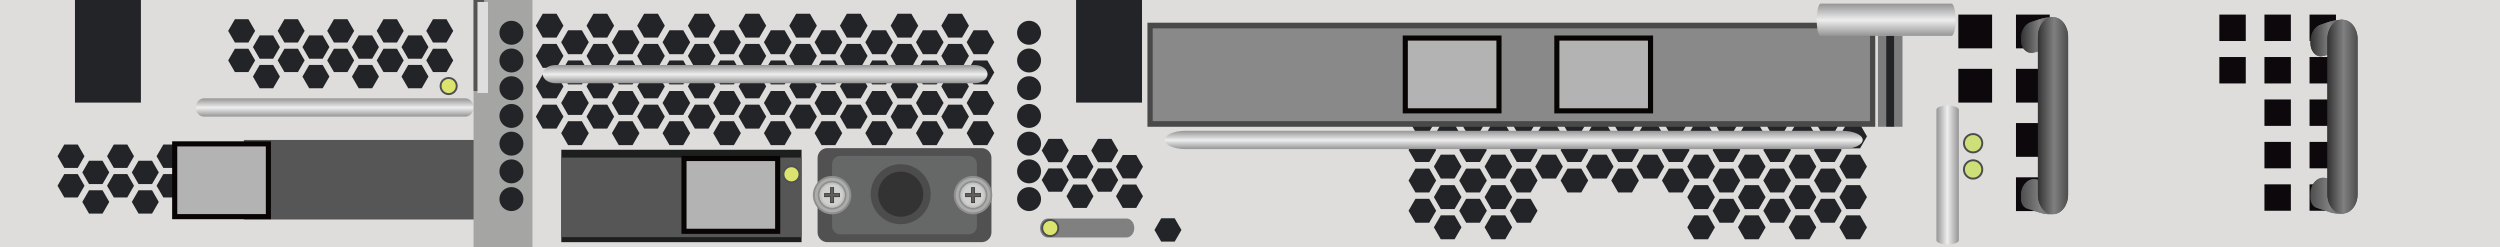 <?xml version="1.0" encoding="utf-8"?>
<!-- Generator: Adobe Illustrator 16.0.0, SVG Export Plug-In . SVG Version: 6.00 Build 0)  -->
<!DOCTYPE svg PUBLIC "-//W3C//DTD SVG 1.1//EN" "http://www.w3.org/Graphics/SVG/1.1/DTD/svg11.dtd">
<svg version="1.1" id="图层_1" xmlns="http://www.w3.org/2000/svg" xmlns:xlink="http://www.w3.org/1999/xlink" x="0px" y="0px"
	 width="1275.59px" height="126.142px" viewBox="0 0 1275.59 126.142" enable-background="new 0 0 1275.59 126.142"
	 xml:space="preserve">
<g>
	<rect y="0.001" fill="#DEDDDC" width="1275.591" height="126.141"/>
</g>
<g>
	<g>
		<rect x="1132.39" y="7.447" fill="#0C080C" width="13.479" height="13.479"/>
		<rect x="1155.401" y="7.447" fill="#0C080C" width="13.479" height="13.479"/>
		<rect x="1178.413" y="7.447" fill="#0C080C" width="13.479" height="13.479"/>
	</g>
	<g>
		<rect x="1132.39" y="29.098" fill="#0C080C" width="13.479" height="13.479"/>
		<rect x="1155.401" y="29.098" fill="#0C080C" width="13.479" height="13.479"/>
		<rect x="1178.413" y="29.098" fill="#0C080C" width="13.479" height="13.479"/>
	</g>
	<rect x="1155.401" y="50.751" fill="#0C080C" width="13.479" height="13.479"/>
	<rect x="1178.413" y="50.751" fill="#0C080C" width="13.479" height="13.479"/>
	<rect x="1155.401" y="72.404" fill="#0C080C" width="13.479" height="13.478"/>
	<rect x="1178.413" y="72.404" fill="#0C080C" width="13.479" height="13.478"/>
	<rect x="1155.401" y="94.056" fill="#0C080C" width="13.479" height="13.478"/>
	<rect x="1178.413" y="94.056" fill="#0C080C" width="13.479" height="13.478"/>
</g>
<g>
	<rect x="999.213" y="7.447" fill="#0C080C" width="17.227" height="17.227"/>
	<rect x="1028.623" y="7.447" fill="#0C080C" width="17.227" height="17.227"/>
	<rect x="999.213" y="35.119" fill="#0C080C" width="17.227" height="17.228"/>
	<rect x="1028.623" y="35.119" fill="#0C080C" width="17.227" height="17.228"/>
	<rect x="1028.623" y="62.793" fill="#0C080C" width="17.227" height="17.225"/>
	<rect x="1028.623" y="90.467" fill="#0C080C" width="17.227" height="17.227"/>
</g>
<polyline fill="none" points="1013.432,122.04 1068.677,122.04 1068.677,0.001 1013.432,0.001 "/>
<g>
	<defs>
		<path id="SVGID_1_" d="M1045.523,109.279l2.701-0.093l0.607-15.501l-10.006-2.117c-3.994-0.844-7.641,2.979-7.641,8.013v1.886
			c0,2.287,1.238,4.287,3.016,4.875l6.793,2.241c1.322,0.404,2.965,0.698,4.35,0.698
			C1045.403,109.281,1045.464,109.281,1045.523,109.279"/>
	</defs>
	
		<linearGradient id="SVGID_2_" gradientUnits="userSpaceOnUse" x1="-7048.738" y1="-10594.221" x2="-7031.092" y2="-10594.221" gradientTransform="matrix(-1 0 0 -1 -5999.906 -10493.854)">
		<stop  offset="0" style="stop-color:#4E4D4D"/>
		<stop  offset="0.468" style="stop-color:#808081"/>
		<stop  offset="1" style="stop-color:#333333"/>
	</linearGradient>
	<use xlink:href="#SVGID_1_"  overflow="visible" fill="url(#SVGID_2_)"/>
	<clipPath id="SVGID_3_">
		<use xlink:href="#SVGID_1_"  overflow="visible"/>
	</clipPath>
	
		<linearGradient id="SVGID_4_" gradientUnits="userSpaceOnUse" x1="-7053.888" y1="-10593.857" x2="-7025.941" y2="-10593.857" gradientTransform="matrix(-1 0 0 -1 -5999.906 -10493.854)">
		<stop  offset="0" style="stop-color:#4E4D4D"/>
		<stop  offset="0.468" style="stop-color:#808081"/>
		<stop  offset="1" style="stop-color:#333333"/>
	</linearGradient>
	<polygon clip-path="url(#SVGID_3_)" fill="url(#SVGID_4_)" points="1033.619,116.842 1053.981,106.722 1046.396,83.164 
		1026.035,93.284 	"/>
</g>
<g>
	<g>
		<defs>
			<path id="SVGID_5_" d="M1037.408,26.871l11.424-2.719l-1.314-15.395c-2.43,0-4.85,0.395-7.197,1.173l-4.041,1.338
				c-3.004,0.996-5.094,4.375-5.094,8.24v0.971c0,3.661,2.403,6.51,5.227,6.51C1036.739,26.99,1037.072,26.951,1037.408,26.871"/>
		</defs>
		
			<linearGradient id="SVGID_6_" gradientUnits="userSpaceOnUse" x1="-7048.738" y1="-10511.728" x2="-7031.092" y2="-10511.728" gradientTransform="matrix(-1 0 0 -1 -5999.906 -10493.854)">
			<stop  offset="0" style="stop-color:#4E4D4D"/>
			<stop  offset="0.468" style="stop-color:#808081"/>
			<stop  offset="1" style="stop-color:#333333"/>
		</linearGradient>
		<use xlink:href="#SVGID_5_"  overflow="visible" fill="url(#SVGID_6_)"/>
		<clipPath id="SVGID_7_">
			<use xlink:href="#SVGID_5_"  overflow="visible"/>
		</clipPath>
		
			<linearGradient id="SVGID_8_" gradientUnits="userSpaceOnUse" x1="-7048.738" y1="-10511.728" x2="-7031.092" y2="-10511.728" gradientTransform="matrix(-1 0 0 -1 -5999.906 -10493.854)">
			<stop  offset="0" style="stop-color:#4E4D4D"/>
			<stop  offset="0.468" style="stop-color:#808081"/>
			<stop  offset="1" style="stop-color:#333333"/>
		</linearGradient>
		<rect x="1031.186" y="8.757" clip-path="url(#SVGID_7_)" fill="url(#SVGID_8_)" width="17.646" height="18.232"/>
	</g>
	<g>
		<defs>
			<path id="SVGID_9_" d="M1047.518,109.279c4.25,0,7.697-4.462,7.697-9.963V18.719c0-5.501-3.447-9.961-7.697-9.961
				s-7.697,4.46-7.697,9.961v80.598C1039.82,104.817,1043.268,109.279,1047.518,109.279L1047.518,109.279z"/>
		</defs>
		
			<linearGradient id="SVGID_10_" gradientUnits="userSpaceOnUse" x1="-7055.121" y1="-10552.873" x2="-7039.727" y2="-10552.873" gradientTransform="matrix(-1 0 0 -1 -5999.906 -10493.854)">
			<stop  offset="0" style="stop-color:#4E4D4D"/>
			<stop  offset="0.468" style="stop-color:#808081"/>
			<stop  offset="1" style="stop-color:#333333"/>
		</linearGradient>
		<use xlink:href="#SVGID_9_"  overflow="visible" fill="url(#SVGID_10_)"/>
		<clipPath id="SVGID_11_">
			<use xlink:href="#SVGID_9_"  overflow="visible"/>
		</clipPath>
		
			<linearGradient id="SVGID_12_" gradientUnits="userSpaceOnUse" x1="-539.39" y1="-177.58" x2="-538.61" y2="-177.58" gradientTransform="matrix(-19.747 0 0 -19.747 -9596.125 -3447.656)">
			<stop  offset="0" style="stop-color:#4E4D4D"/>
			<stop  offset="0.468" style="stop-color:#808081"/>
			<stop  offset="1" style="stop-color:#333333"/>
		</linearGradient>
		<rect x="1039.82" y="8.757" clip-path="url(#SVGID_11_)" fill="url(#SVGID_12_)" width="15.395" height="100.522"/>
	</g>
</g>
<polyline fill="none" points="1161.142,122.04 1216.386,122.04 1216.386,0.001 1161.142,0.001 "/>
<g>
	<g>
		<defs>
			<path id="SVGID_13_" d="M1193.231,108.965l2.701-0.094l0.607-15.883l-10.004-2.17c-3.996-0.863-7.643,3.054-7.643,8.211v1.934
				c0,2.341,1.238,4.391,3.018,4.992l6.793,2.296c1.32,0.416,2.963,0.716,4.348,0.716
				C1193.112,108.967,1193.173,108.967,1193.231,108.965"/>
		</defs>
		
			<linearGradient id="SVGID_14_" gradientUnits="userSpaceOnUse" x1="-7196.446" y1="-10593.688" x2="-7178.8" y2="-10593.688" gradientTransform="matrix(-1 0 0 -1 -5999.906 -10493.854)">
			<stop  offset="0" style="stop-color:#4E4D4D"/>
			<stop  offset="0.468" style="stop-color:#808081"/>
			<stop  offset="1" style="stop-color:#333333"/>
		</linearGradient>
		<use xlink:href="#SVGID_13_"  overflow="visible" fill="url(#SVGID_14_)"/>
		<clipPath id="SVGID_15_">
			<use xlink:href="#SVGID_13_"  overflow="visible"/>
		</clipPath>
		
			<linearGradient id="SVGID_16_" gradientUnits="userSpaceOnUse" x1="-7201.597" y1="-10593.315" x2="-7173.649" y2="-10593.315" gradientTransform="matrix(-1 0 0 -1 -5999.906 -10493.854)">
			<stop  offset="0" style="stop-color:#4E4D4D"/>
			<stop  offset="0.468" style="stop-color:#808081"/>
			<stop  offset="1" style="stop-color:#333333"/>
		</linearGradient>
		<polygon clip-path="url(#SVGID_15_)" fill="url(#SVGID_16_)" points="1181.327,116.714 1201.69,106.346 1194.106,82.208 
			1173.743,92.578 		"/>
	</g>
	<g>
		<defs>
			<path id="SVGID_17_" d="M1185.116,28.632l11.424-2.786l-1.314-15.774c-2.43,0-4.85,0.405-7.197,1.202l-4.041,1.372
				c-3.004,1.021-5.094,4.483-5.092,8.442v0.996c0,3.751,2.402,6.67,5.225,6.67C1184.448,28.753,1184.78,28.713,1185.116,28.632"/>
		</defs>
		
			<linearGradient id="SVGID_18_" gradientUnits="userSpaceOnUse" x1="-7196.446" y1="-10513.268" x2="-7178.802" y2="-10513.268" gradientTransform="matrix(-1 0 0 -1 -5999.906 -10493.854)">
			<stop  offset="0" style="stop-color:#4E4D4D"/>
			<stop  offset="0.468" style="stop-color:#808081"/>
			<stop  offset="1" style="stop-color:#333333"/>
		</linearGradient>
		<use xlink:href="#SVGID_17_"  overflow="visible" fill="url(#SVGID_18_)"/>
		<clipPath id="SVGID_19_">
			<use xlink:href="#SVGID_17_"  overflow="visible"/>
		</clipPath>
		
			<linearGradient id="SVGID_20_" gradientUnits="userSpaceOnUse" x1="-7196.446" y1="-10513.268" x2="-7178.8" y2="-10513.268" gradientTransform="matrix(-1 0 0 -1 -5999.906 -10493.854)">
			<stop  offset="0" style="stop-color:#4E4D4D"/>
			<stop  offset="0.468" style="stop-color:#808081"/>
			<stop  offset="1" style="stop-color:#333333"/>
		</linearGradient>
		<rect x="1178.894" y="10.072" clip-path="url(#SVGID_19_)" fill="url(#SVGID_20_)" width="17.646" height="18.681"/>
	</g>
	<g>
		<defs>
			<path id="SVGID_21_" d="M1195.226,108.965c4.252,0,7.697-4.387,7.697-9.8V19.873c0-5.413-3.445-9.8-7.697-9.8
				c-4.25,0-7.697,4.388-7.697,9.8v79.292C1187.528,104.578,1190.976,108.965,1195.226,108.965L1195.226,108.965z"/>
		</defs>
		
			<linearGradient id="SVGID_22_" gradientUnits="userSpaceOnUse" x1="-7202.829" y1="-10553.373" x2="-7187.435" y2="-10553.373" gradientTransform="matrix(-1 0 0 -1 -5999.906 -10493.854)">
			<stop  offset="0" style="stop-color:#4E4D4D"/>
			<stop  offset="0.468" style="stop-color:#808081"/>
			<stop  offset="1" style="stop-color:#333333"/>
		</linearGradient>
		<use xlink:href="#SVGID_21_"  overflow="visible" fill="url(#SVGID_22_)"/>
		<clipPath id="SVGID_23_">
			<use xlink:href="#SVGID_21_"  overflow="visible"/>
		</clipPath>
		
			<linearGradient id="SVGID_24_" gradientUnits="userSpaceOnUse" x1="-546.87" y1="-177.606" x2="-546.09" y2="-177.606" gradientTransform="matrix(-19.747 0 0 -19.747 -9596.125 -3447.656)">
			<stop  offset="0" style="stop-color:#4E4D4D"/>
			<stop  offset="0.468" style="stop-color:#808081"/>
			<stop  offset="1" style="stop-color:#333333"/>
		</linearGradient>
		<rect x="1187.528" y="10.072" clip-path="url(#SVGID_23_)" fill="url(#SVGID_24_)" width="15.395" height="98.893"/>
	</g>
</g>
<g>
	<circle fill="#CDDF79" stroke="#4D4C4C" stroke-miterlimit="10" cx="1006.748" cy="73.084" r="4.684"/>
	<circle fill="#CDDF79" stroke="#4D4C4C" stroke-miterlimit="10" cx="1006.748" cy="86.463" r="4.684"/>
</g>
<g>
	<g>
		<polygon fill="#222427" points="119.858,21.717 116.418,15.758 119.858,9.799 126.738,9.799 130.178,15.758 126.738,21.717 		"/>
	</g>
	<g>
		<polygon fill="#222427" points="145.126,21.717 141.687,15.758 145.126,9.799 152.006,9.799 155.446,15.758 152.006,21.717 		"/>
	</g>
	<g>
		<polygon fill="#222427" points="170.396,21.717 166.955,15.758 170.396,9.799 177.274,9.799 180.714,15.758 177.274,21.717 		"/>
	</g>
	<g>
		<polygon fill="#222427" points="195.663,21.717 192.223,15.758 195.663,9.799 202.543,9.799 205.983,15.758 202.543,21.717 		"/>
	</g>
	<g>
		<polygon fill="#222427" points="220.932,21.717 217.493,15.758 220.932,9.799 227.812,9.799 231.253,15.758 227.812,21.717 		"/>
	</g>
	<g>
		<polygon fill="#222427" points="132.49,18.055 129.052,24.013 132.49,29.971 139.373,29.971 142.813,24.013 139.373,18.055 		"/>
	</g>
	<g>
		<polygon fill="#222427" points="157.76,18.055 154.32,24.013 157.76,29.971 164.642,29.971 168.081,24.013 164.642,18.055 		"/>
	</g>
	<g>
		<polygon fill="#222427" points="183.028,18.055 179.589,24.013 183.028,29.971 189.909,29.971 193.35,24.013 189.909,18.055 		"/>
	</g>
	<g>
		<polygon fill="#222427" points="208.298,18.055 204.857,24.013 208.298,29.971 215.178,29.971 218.617,24.013 215.178,18.055 		
			"/>
	</g>
	<g>
		<polygon fill="#222427" points="119.858,36.782 116.418,30.823 119.858,24.865 126.738,24.865 130.178,30.823 126.738,36.782 		
			"/>
	</g>
	<g>
		<polygon fill="#222427" points="145.126,36.782 141.687,30.823 145.126,24.865 152.006,24.865 155.446,30.823 152.006,36.782 		
			"/>
	</g>
	<g>
		<polygon fill="#222427" points="170.396,36.782 166.955,30.823 170.396,24.865 177.274,24.865 180.714,30.823 177.274,36.782 		
			"/>
	</g>
	<g>
		<polygon fill="#222427" points="195.663,36.782 192.223,30.823 195.663,24.865 202.543,24.865 205.983,30.823 202.543,36.782 		
			"/>
	</g>
	<g>
		<polygon fill="#222427" points="220.932,36.782 217.493,30.823 220.932,24.865 227.812,24.865 231.253,30.823 227.812,36.782 		
			"/>
	</g>
	<g>
		<polygon fill="#222427" points="132.49,33.119 129.052,39.078 132.49,45.037 139.373,45.037 142.813,39.078 139.373,33.119 		"/>
	</g>
	<g>
		<polygon fill="#222427" points="157.76,33.119 154.32,39.078 157.76,45.037 164.642,45.037 168.081,39.078 164.642,33.119 		"/>
	</g>
	<g>
		<polygon fill="#222427" points="183.028,33.119 179.589,39.078 183.028,45.037 189.909,45.037 193.35,39.078 189.909,33.119 		"/>
	</g>
	<g>
		<polygon fill="#222427" points="208.298,33.119 204.857,39.078 208.298,45.037 215.178,45.037 218.617,39.078 215.178,33.119 		
			"/>
	</g>
</g>
<g>
	<polygon fill="#222427" points="534.967,82.762 531.527,76.803 534.967,70.845 541.847,70.845 545.287,76.803 541.847,82.762 	"/>
</g>
<g>
	<polygon fill="#222427" points="560.235,82.762 556.795,76.803 560.235,70.845 567.115,70.845 570.555,76.803 567.115,82.762 	"/>
</g>
<g>
	<polygon fill="#222427" points="547.599,79.099 544.161,85.058 547.599,91.017 554.482,91.017 557.921,85.058 554.482,79.099 	"/>
</g>
<g>
	<polygon fill="#222427" points="592.488,111.372 589.049,117.331 592.488,123.288 599.371,123.288 602.811,117.331 
		599.371,111.372 	"/>
</g>
<g>
	<polygon fill="#222427" points="572.869,79.099 569.429,85.058 572.869,91.017 579.75,91.017 583.19,85.058 579.75,79.099 	"/>
</g>
<g>
	<polygon fill="#222427" points="534.967,97.827 531.527,91.868 534.967,85.911 541.847,85.911 545.287,91.868 541.847,97.827 	"/>
</g>
<g>
	<polygon fill="#222427" points="560.235,97.827 556.795,91.868 560.235,85.911 567.115,85.911 570.555,91.868 567.115,97.827 	"/>
</g>
<g>
	<polygon fill="#222427" points="547.599,94.164 544.161,100.123 547.599,106.081 554.482,106.081 557.921,100.123 554.482,94.164 	
		"/>
</g>
<g>
	<polygon fill="#222427" points="572.869,94.164 569.429,100.123 572.869,106.081 579.75,106.081 583.19,100.123 579.75,94.164 	"/>
</g>
<g>
	<g>
		<polygon fill="#222427" points="32.795,85.674 29.354,79.715 32.795,73.756 39.674,73.756 43.114,79.715 39.674,85.674 		"/>
	</g>
	<g>
		<polygon fill="#222427" points="58.063,85.674 54.623,79.715 58.063,73.756 64.942,73.756 68.382,79.715 64.942,85.674 		"/>
	</g>
	<g>
		<polygon fill="#222427" points="83.332,85.674 79.891,79.715 83.332,73.756 90.211,73.756 93.65,79.715 90.211,85.674 		"/>
	</g>
	<g>
		<polygon fill="#222427" points="45.427,82.012 41.988,87.971 45.427,93.928 52.31,93.928 55.749,87.971 52.31,82.012 		"/>
	</g>
	<g>
		<polygon fill="#222427" points="70.696,82.012 67.257,87.971 70.696,93.928 77.578,93.928 81.018,87.971 77.578,82.012 		"/>
	</g>
	<g>
		<polygon fill="#222427" points="95.965,82.012 92.525,87.971 95.965,93.928 102.846,93.928 106.286,87.971 102.846,82.012 		"/>
	</g>
	<g>
		<polygon fill="#222427" points="32.795,100.738 29.354,94.779 32.795,88.823 39.674,88.823 43.114,94.779 39.674,100.738 		"/>
	</g>
	<g>
		<polygon fill="#222427" points="58.063,100.738 54.623,94.779 58.063,88.823 64.942,88.823 68.382,94.779 64.942,100.738 		"/>
	</g>
	<g>
		<polygon fill="#222427" points="83.332,100.738 79.891,94.779 83.332,88.823 90.211,88.823 93.65,94.779 90.211,100.738 		"/>
	</g>
	<g>
		<polygon fill="#222427" points="45.427,97.075 41.988,103.034 45.427,108.993 52.31,108.993 55.749,103.034 52.31,97.075 		"/>
	</g>
	<g>
		<polygon fill="#222427" points="70.696,97.075 67.257,103.034 70.696,108.993 77.578,108.993 81.018,103.034 77.578,97.075 		"/>
	</g>
	<g>
		<polygon fill="#222427" points="95.965,97.075 92.525,103.034 95.965,108.993 102.846,108.993 106.286,103.034 102.846,97.075 		
			"/>
	</g>
</g>
<g>
	<g>
		<polygon fill="#222427" points="276.93,19.198 273.409,13.1 276.93,7.001 283.97,7.001 287.492,13.1 283.97,19.198 		"/>
	</g>
	<g>
		<polygon fill="#222427" points="302.791,19.198 299.27,13.1 302.791,7.001 309.832,7.001 313.352,13.1 309.832,19.198 		"/>
	</g>
	<g>
		<polygon fill="#222427" points="328.652,19.198 325.13,13.1 328.652,7.001 335.692,7.001 339.212,13.1 335.692,19.198 		"/>
	</g>
	<g>
		<polygon fill="#222427" points="354.512,19.198 350.992,13.1 354.512,7.001 361.554,7.001 365.075,13.1 361.554,19.198 		"/>
	</g>
	<g>
		<polygon fill="#222427" points="380.373,19.198 376.853,13.1 380.373,7.001 387.414,7.001 390.937,13.1 387.414,19.198 		"/>
	</g>
	<g>
		<polygon fill="#222427" points="406.234,19.198 402.713,13.1 406.234,7.001 413.275,7.001 416.796,13.1 413.275,19.198 		"/>
	</g>
	<g>
		<polygon fill="#222427" points="432.095,19.198 428.574,13.1 432.095,7.001 439.137,7.001 442.658,13.1 439.137,19.198 		"/>
	</g>
	<g>
		<polygon fill="#222427" points="457.956,19.198 454.436,13.1 457.956,7.001 464.998,7.001 468.519,13.1 464.998,19.198 		"/>
	</g>
	<g>
		<polygon fill="#222427" points="483.817,19.198 480.297,13.1 483.817,7.001 490.859,7.001 494.38,13.1 490.859,19.198 		"/>
	</g>
	<g>
		<polygon fill="#222427" points="289.858,15.45 286.338,21.547 289.858,27.645 296.902,27.645 300.422,21.547 296.902,15.45 		"/>
	</g>
	<g>
		<polygon fill="#222427" points="315.72,15.45 312.2,21.547 315.72,27.645 322.763,27.645 326.284,21.547 322.763,15.45 		"/>
	</g>
	<g>
		<polygon fill="#222427" points="341.581,15.45 338.061,21.547 341.581,27.645 348.624,27.645 352.144,21.547 348.624,15.45 		"/>
	</g>
	<g>
		<polygon fill="#222427" points="367.443,15.45 363.922,21.547 367.443,27.645 374.485,27.645 378.005,21.547 374.485,15.45 		"/>
	</g>
	<g>
		<polygon fill="#222427" points="393.304,15.45 389.782,21.547 393.304,27.645 400.345,27.645 403.866,21.547 400.345,15.45 		"/>
	</g>
	<g>
		<polygon fill="#222427" points="419.165,15.45 415.644,21.547 419.165,27.645 426.206,27.645 429.727,21.547 426.206,15.45 		"/>
	</g>
	<g>
		<polygon fill="#222427" points="445.025,15.45 441.505,21.547 445.025,27.645 452.067,27.645 455.588,21.547 452.067,15.45 		"/>
	</g>
	<g>
		<polygon fill="#222427" points="470.887,15.45 467.366,21.547 470.887,27.645 477.928,27.645 481.449,21.547 477.928,15.45 		"/>
	</g>
	<g>
		<polygon fill="#222427" points="496.748,15.45 493.228,21.547 496.748,27.645 503.789,27.645 507.311,21.547 503.789,15.45 		"/>
	</g>
	<g>
		<polygon fill="#222427" points="276.93,34.616 273.409,28.517 276.93,22.42 283.97,22.42 287.492,28.517 283.97,34.616 		"/>
	</g>
	<g>
		<polygon fill="#222427" points="302.791,34.616 299.27,28.517 302.791,22.42 309.832,22.42 313.352,28.517 309.832,34.616 		"/>
	</g>
	<g>
		<polygon fill="#222427" points="328.652,34.616 325.13,28.517 328.652,22.42 335.692,22.42 339.212,28.517 335.692,34.616 		"/>
	</g>
	<g>
		<polygon fill="#222427" points="354.512,34.616 350.992,28.517 354.512,22.42 361.554,22.42 365.075,28.517 361.554,34.616 		"/>
	</g>
	<g>
		<polygon fill="#222427" points="380.373,34.616 376.853,28.517 380.373,22.42 387.414,22.42 390.937,28.517 387.414,34.616 		"/>
	</g>
	<g>
		<polygon fill="#222427" points="406.234,34.616 402.713,28.517 406.234,22.42 413.275,22.42 416.796,28.517 413.275,34.616 		"/>
	</g>
	<g>
		<polygon fill="#222427" points="432.095,34.616 428.574,28.517 432.095,22.42 439.137,22.42 442.658,28.517 439.137,34.616 		"/>
	</g>
	<g>
		<polygon fill="#222427" points="457.956,34.616 454.436,28.517 457.956,22.42 464.998,22.42 468.519,28.517 464.998,34.616 		"/>
	</g>
	<g>
		<polygon fill="#222427" points="483.817,34.616 480.297,28.517 483.817,22.42 490.859,22.42 494.38,28.517 490.859,34.616 		"/>
	</g>
	<g>
		<polygon fill="#222427" points="289.858,30.867 286.338,36.965 289.858,43.064 296.902,43.064 300.422,36.965 296.902,30.867 		
			"/>
	</g>
	<g>
		<polygon fill="#222427" points="315.72,30.867 312.2,36.965 315.72,43.064 322.763,43.064 326.284,36.965 322.763,30.867 		"/>
	</g>
	<g>
		<polygon fill="#222427" points="341.581,30.867 338.061,36.965 341.581,43.064 348.624,43.064 352.144,36.965 348.624,30.867 		
			"/>
	</g>
	<g>
		<polygon fill="#222427" points="367.443,30.867 363.922,36.965 367.443,43.064 374.485,43.064 378.005,36.965 374.485,30.867 		
			"/>
	</g>
	<g>
		<polygon fill="#222427" points="393.304,30.867 389.782,36.965 393.304,43.064 400.345,43.064 403.866,36.965 400.345,30.867 		
			"/>
	</g>
	<g>
		<polygon fill="#222427" points="419.165,30.867 415.644,36.965 419.165,43.064 426.206,43.064 429.727,36.965 426.206,30.867 		
			"/>
	</g>
	<g>
		<polygon fill="#222427" points="445.025,30.867 441.505,36.965 445.025,43.064 452.067,43.064 455.588,36.965 452.067,30.867 		
			"/>
	</g>
	<g>
		<polygon fill="#222427" points="470.887,30.867 467.366,36.965 470.887,43.064 477.928,43.064 481.449,36.965 477.928,30.867 		
			"/>
	</g>
	<g>
		<polygon fill="#222427" points="496.748,30.867 493.228,36.965 496.748,43.064 503.789,43.064 507.311,36.965 503.789,30.867 		
			"/>
	</g>
</g>
<g>
	<g>
		<polygon fill="#222427" points="276.93,50.182 273.409,44.084 276.93,37.985 283.97,37.985 287.492,44.084 283.97,50.182 		"/>
	</g>
	<g>
		<polygon fill="#222427" points="302.791,50.182 299.27,44.084 302.791,37.985 309.832,37.985 313.352,44.084 309.832,50.182 		"/>
	</g>
	<g>
		<polygon fill="#222427" points="328.652,50.182 325.13,44.084 328.652,37.985 335.692,37.985 339.212,44.084 335.692,50.182 		"/>
	</g>
	<g>
		<polygon fill="#222427" points="354.512,50.182 350.992,44.084 354.512,37.985 361.554,37.985 365.075,44.084 361.554,50.182 		
			"/>
	</g>
	<g>
		<polygon fill="#222427" points="380.373,50.182 376.853,44.084 380.373,37.985 387.414,37.985 390.937,44.084 387.414,50.182 		
			"/>
	</g>
	<g>
		<polygon fill="#222427" points="406.234,50.182 402.713,44.084 406.234,37.985 413.275,37.985 416.796,44.084 413.275,50.182 		
			"/>
	</g>
	<g>
		<polygon fill="#222427" points="432.095,50.182 428.574,44.084 432.095,37.985 439.137,37.985 442.658,44.084 439.137,50.182 		
			"/>
	</g>
	<g>
		<polygon fill="#222427" points="457.956,50.182 454.436,44.084 457.956,37.985 464.998,37.985 468.519,44.084 464.998,50.182 		
			"/>
	</g>
	<g>
		<polygon fill="#222427" points="483.817,50.182 480.297,44.084 483.817,37.985 490.859,37.985 494.38,44.084 490.859,50.182 		"/>
	</g>
	<g>
		<polygon fill="#222427" points="289.858,46.434 286.338,52.532 289.858,58.63 296.902,58.63 300.422,52.532 296.902,46.434 		"/>
	</g>
	<g>
		<polygon fill="#222427" points="315.72,46.434 312.2,52.532 315.72,58.63 322.763,58.63 326.284,52.532 322.763,46.434 		"/>
	</g>
	<g>
		<polygon fill="#222427" points="341.581,46.434 338.061,52.532 341.581,58.63 348.624,58.63 352.144,52.532 348.624,46.434 		"/>
	</g>
	<g>
		<polygon fill="#222427" points="367.443,46.434 363.922,52.532 367.443,58.63 374.485,58.63 378.005,52.532 374.485,46.434 		"/>
	</g>
	<g>
		<polygon fill="#222427" points="393.304,46.434 389.782,52.532 393.304,58.63 400.345,58.63 403.866,52.532 400.345,46.434 		"/>
	</g>
	<g>
		<polygon fill="#222427" points="419.165,46.434 415.644,52.532 419.165,58.63 426.206,58.63 429.727,52.532 426.206,46.434 		"/>
	</g>
	<g>
		<polygon fill="#222427" points="445.025,46.434 441.505,52.532 445.025,58.63 452.067,58.63 455.588,52.532 452.067,46.434 		"/>
	</g>
	<g>
		<polygon fill="#222427" points="470.887,46.434 467.366,52.532 470.887,58.63 477.928,58.63 481.449,52.532 477.928,46.434 		"/>
	</g>
	<g>
		<polygon fill="#222427" points="496.748,46.434 493.228,52.532 496.748,58.63 503.789,58.63 507.311,52.532 503.789,46.434 		"/>
	</g>
	<g>
		<polygon fill="#222427" points="276.93,65.602 273.409,59.502 276.93,53.404 283.97,53.404 287.492,59.502 283.97,65.602 		"/>
	</g>
	<g>
		<polygon fill="#222427" points="302.791,65.602 299.27,59.502 302.791,53.404 309.832,53.404 313.352,59.502 309.832,65.602 		"/>
	</g>
	<g>
		<polygon fill="#222427" points="328.652,65.602 325.13,59.502 328.652,53.404 335.692,53.404 339.212,59.502 335.692,65.602 		"/>
	</g>
	<g>
		<polygon fill="#222427" points="354.512,65.602 350.992,59.502 354.512,53.404 361.554,53.404 365.075,59.502 361.554,65.602 		
			"/>
	</g>
	<g>
		<polygon fill="#222427" points="380.373,65.602 376.853,59.502 380.373,53.404 387.414,53.404 390.937,59.502 387.414,65.602 		
			"/>
	</g>
	<g>
		<polygon fill="#222427" points="406.234,65.602 402.713,59.502 406.234,53.404 413.275,53.404 416.796,59.502 413.275,65.602 		
			"/>
	</g>
	<g>
		<polygon fill="#222427" points="432.095,65.602 428.574,59.502 432.095,53.404 439.137,53.404 442.658,59.502 439.137,65.602 		
			"/>
	</g>
	<g>
		<polygon fill="#222427" points="457.956,65.602 454.436,59.502 457.956,53.404 464.998,53.404 468.519,59.502 464.998,65.602 		
			"/>
	</g>
	<g>
		<polygon fill="#222427" points="483.817,65.602 480.297,59.502 483.817,53.404 490.859,53.404 494.38,59.502 490.859,65.602 		"/>
	</g>
	<g>
		<polygon fill="#222427" points="289.858,61.852 286.338,67.951 289.858,74.048 296.902,74.048 300.422,67.951 296.902,61.852 		
			"/>
	</g>
	<g>
		<polygon fill="#222427" points="315.72,61.852 312.2,67.951 315.72,74.048 322.763,74.048 326.284,67.951 322.763,61.852 		"/>
	</g>
	<g>
		<polygon fill="#222427" points="341.581,61.852 338.061,67.951 341.581,74.048 348.624,74.048 352.144,67.951 348.624,61.852 		
			"/>
	</g>
	<g>
		<polygon fill="#222427" points="367.443,61.852 363.922,67.951 367.443,74.048 374.485,74.048 378.005,67.951 374.485,61.852 		
			"/>
	</g>
	<g>
		<polygon fill="#222427" points="393.304,61.852 389.782,67.951 393.304,74.048 400.345,74.048 403.866,67.951 400.345,61.852 		
			"/>
	</g>
	<g>
		<polygon fill="#222427" points="419.165,61.852 415.644,67.951 419.165,74.048 426.206,74.048 429.727,67.951 426.206,61.852 		
			"/>
	</g>
	<g>
		<polygon fill="#222427" points="445.025,61.852 441.505,67.951 445.025,74.048 452.067,74.048 455.588,67.951 452.067,61.852 		
			"/>
	</g>
	<g>
		<polygon fill="#222427" points="470.887,61.852 467.366,67.951 470.887,74.048 477.928,74.048 481.449,67.951 477.928,61.852 		
			"/>
	</g>
	<g>
		<polygon fill="#222427" points="496.748,61.852 493.228,67.951 496.748,74.048 503.789,74.048 507.311,67.951 503.789,61.852 		
			"/>
	</g>
</g>
<g>
	<polygon fill="#222427" points="722.211,67.233 718.691,61.135 722.211,55.036 729.252,55.036 732.773,61.135 729.252,67.233 	"/>
</g>
<g>
	<polygon fill="#222427" points="748.072,67.233 744.552,61.135 748.072,55.036 755.113,55.036 758.633,61.135 755.113,67.233 	"/>
</g>
<g>
	<polygon fill="#222427" points="773.934,67.233 770.412,61.135 773.934,55.036 780.975,55.036 784.494,61.135 780.975,67.233 	"/>
</g>
<g>
	<polygon fill="#222427" points="799.794,67.233 796.273,61.135 799.794,55.036 806.836,55.036 810.356,61.135 806.836,67.233 	"/>
</g>
<g>
	<polygon fill="#222427" points="825.654,67.233 822.135,61.135 825.654,55.036 832.695,55.036 836.219,61.135 832.695,67.233 	"/>
</g>
<g>
	<polygon fill="#222427" points="851.516,67.233 847.994,61.135 851.516,55.036 858.557,55.036 862.078,61.135 858.557,67.233 	"/>
</g>
<g>
	<polygon fill="#222427" points="877.377,67.233 873.855,61.135 877.377,55.036 884.419,55.036 887.939,61.135 884.419,67.233 	"/>
</g>
<g>
	<polygon fill="#222427" points="903.238,67.233 899.717,61.135 903.238,55.036 910.279,55.036 913.801,61.135 910.279,67.233 	"/>
</g>
<g>
	<polygon fill="#222427" points="929.099,67.233 925.578,61.135 929.099,55.036 936.141,55.036 939.662,61.135 936.141,67.233 	"/>
</g>
<g>
	<polygon fill="#222427" points="735.14,63.485 731.62,69.583 735.14,75.682 742.184,75.682 745.704,69.583 742.184,63.485 	"/>
</g>
<g>
	<polygon fill="#222427" points="761.002,63.485 757.481,69.583 761.002,75.682 768.045,75.682 771.565,69.583 768.045,63.485 	"/>
</g>
<g>
	<polygon fill="#222427" points="786.863,63.485 783.343,69.583 786.863,75.682 793.905,75.682 797.426,69.583 793.905,63.485 	"/>
</g>
<g>
	<polygon fill="#222427" points="812.725,63.485 809.203,69.583 812.725,75.682 819.767,75.682 823.287,69.583 819.767,63.485 	"/>
</g>
<g>
	<polygon fill="#222427" points="838.586,63.485 835.064,69.583 838.586,75.682 845.627,75.682 849.148,69.583 845.627,63.485 	"/>
</g>
<g>
	<polygon fill="#222427" points="864.447,63.485 860.926,69.583 864.447,75.682 871.488,75.682 875.009,69.583 871.488,63.485 	"/>
</g>
<g>
	<polygon fill="#222427" points="890.307,63.485 886.787,69.583 890.307,75.682 897.349,75.682 900.869,69.583 897.349,63.485 	"/>
</g>
<g>
	<polygon fill="#222427" points="916.169,63.485 912.648,69.583 916.169,75.682 923.209,75.682 926.73,69.583 923.209,63.485 	"/>
</g>
<g>
	<polygon fill="#222427" points="942.029,63.485 938.51,69.583 942.029,75.682 949.07,75.682 952.593,69.583 949.07,63.485 	"/>
</g>
<g>
	<polygon fill="#222427" points="722.211,82.652 718.691,76.553 722.211,70.456 729.252,70.456 732.773,76.553 729.252,82.652 	"/>
</g>
<g>
	<polygon fill="#222427" points="748.072,82.652 744.552,76.553 748.072,70.456 755.113,70.456 758.633,76.553 755.113,82.652 	"/>
</g>
<g>
	<polygon fill="#222427" points="773.934,82.652 770.412,76.553 773.934,70.456 780.975,70.456 784.494,76.553 780.975,82.652 	"/>
</g>
<g>
	<polygon fill="#222427" points="799.794,82.652 796.273,76.553 799.794,70.456 806.836,70.456 810.356,76.553 806.836,82.652 	"/>
</g>
<g>
	<polygon fill="#222427" points="825.654,82.652 822.135,76.553 825.654,70.456 832.695,70.456 836.219,76.553 832.695,82.652 	"/>
</g>
<g>
	<polygon fill="#222427" points="851.516,82.652 847.994,76.553 851.516,70.456 858.557,70.456 862.078,76.553 858.557,82.652 	"/>
</g>
<g>
	<polygon fill="#222427" points="877.377,82.652 873.855,76.553 877.377,70.456 884.419,70.456 887.939,76.553 884.419,82.652 	"/>
</g>
<g>
	<polygon fill="#222427" points="903.238,82.652 899.717,76.553 903.238,70.456 910.279,70.456 913.801,76.553 910.279,82.652 	"/>
</g>
<g>
	<polygon fill="#222427" points="929.099,82.652 925.578,76.553 929.099,70.456 936.141,70.456 939.662,76.553 936.141,82.652 	"/>
</g>
<g>
	<polygon fill="#222427" points="735.14,78.902 731.62,85.002 735.14,91.101 742.184,91.101 745.704,85.002 742.184,78.902 	"/>
</g>
<g>
	<polygon fill="#222427" points="761.002,78.902 757.481,85.002 761.002,91.101 768.045,91.101 771.565,85.002 768.045,78.902 	"/>
</g>
<g>
	<polygon fill="#222427" points="786.863,78.902 783.343,85.002 786.863,91.101 793.905,91.101 797.426,85.002 793.905,78.902 	"/>
</g>
<g>
	<polygon fill="#222427" points="812.725,78.902 809.203,85.002 812.725,91.101 819.767,91.101 823.287,85.002 819.767,78.902 	"/>
</g>
<g>
	<polygon fill="#222427" points="838.586,78.902 835.064,85.002 838.586,91.101 845.627,91.101 849.148,85.002 845.627,78.902 	"/>
</g>
<g>
	<polygon fill="#222427" points="864.447,78.902 860.926,85.002 864.447,91.101 871.488,91.101 875.009,85.002 871.488,78.902 	"/>
</g>
<g>
	<polygon fill="#222427" points="890.307,78.902 886.787,85.002 890.307,91.101 897.349,91.101 900.869,85.002 897.349,78.902 	"/>
</g>
<g>
	<polygon fill="#222427" points="916.169,78.902 912.648,85.002 916.169,91.101 923.209,91.101 926.73,85.002 923.209,78.902 	"/>
</g>
<g>
	<polygon fill="#222427" points="942.029,78.902 938.51,85.002 942.029,91.101 949.07,91.101 952.593,85.002 949.07,78.902 	"/>
</g>
<g>
	<polygon fill="#222427" points="722.211,98.217 718.691,92.118 722.211,86.021 729.252,86.021 732.773,92.118 729.252,98.217 	"/>
</g>
<g>
	<polygon fill="#222427" points="748.072,98.217 744.552,92.118 748.072,86.021 755.113,86.021 758.633,92.118 755.113,98.217 	"/>
</g>
<g>
	<polygon fill="#222427" points="773.934,98.217 770.412,92.118 773.934,86.021 780.975,86.021 784.494,92.118 780.975,98.217 	"/>
</g>
<g>
	<polygon fill="#222427" points="799.794,98.217 796.273,92.118 799.794,86.021 806.836,86.021 810.356,92.118 806.836,98.217 	"/>
</g>
<g>
	<polygon fill="#222427" points="825.654,98.217 822.135,92.118 825.654,86.021 832.695,86.021 836.219,92.118 832.695,98.217 	"/>
</g>
<g>
	<polygon fill="#222427" points="851.516,98.217 847.994,92.118 851.516,86.021 858.557,86.021 862.078,92.118 858.557,98.217 	"/>
</g>
<g>
	<polygon fill="#222427" points="877.377,98.217 873.855,92.118 877.377,86.021 884.419,86.021 887.939,92.118 884.419,98.217 	"/>
</g>
<g>
	<polygon fill="#222427" points="903.238,98.217 899.717,92.118 903.238,86.021 910.279,86.021 913.801,92.118 910.279,98.217 	"/>
</g>
<g>
	<polygon fill="#222427" points="929.099,98.217 925.578,92.118 929.099,86.021 936.141,86.021 939.662,92.118 936.141,98.217 	"/>
</g>
<g>
	<polygon fill="#222427" points="735.14,94.47 731.62,100.568 735.14,106.665 742.184,106.665 745.704,100.568 742.184,94.47 	"/>
</g>
<g>
	<polygon fill="#222427" points="761.002,94.47 757.481,100.568 761.002,106.665 768.045,106.665 771.565,100.568 768.045,94.47 	
		"/>
</g>
<g>
	<polygon fill="#222427" points="864.447,94.47 860.926,100.568 864.447,106.665 871.488,106.665 875.009,100.568 871.488,94.47 	
		"/>
</g>
<g>
	<polygon fill="#222427" points="890.307,94.47 886.787,100.568 890.307,106.665 897.349,106.665 900.869,100.568 897.349,94.47 	
		"/>
</g>
<g>
	<polygon fill="#222427" points="916.169,94.47 912.648,100.568 916.169,106.665 923.209,106.665 926.73,100.568 923.209,94.47 	"/>
</g>
<g>
	<polygon fill="#222427" points="942.029,94.47 938.51,100.568 942.029,106.665 949.07,106.665 952.593,100.568 949.07,94.47 	"/>
</g>
<g>
	<polygon fill="#222427" points="722.211,113.636 718.691,107.537 722.211,101.44 729.252,101.44 732.773,107.537 729.252,113.636 	
		"/>
</g>
<g>
	<polygon fill="#222427" points="748.072,113.636 744.552,107.537 748.072,101.44 755.113,101.44 758.633,107.537 755.113,113.636 	
		"/>
</g>
<g>
	<polygon fill="#222427" points="773.934,113.636 770.412,107.537 773.934,101.44 780.975,101.44 784.494,107.537 780.975,113.636 	
		"/>
</g>
<g>
	<polygon fill="#222427" points="877.377,113.636 873.855,107.537 877.377,101.44 884.419,101.44 887.939,107.537 884.419,113.636 	
		"/>
</g>
<g>
	<polygon fill="#222427" points="903.238,113.636 899.717,107.537 903.238,101.44 910.279,101.44 913.801,107.537 910.279,113.636 	
		"/>
</g>
<g>
	<polygon fill="#222427" points="929.099,113.636 925.578,107.537 929.099,101.44 936.141,101.44 939.662,107.537 936.141,113.636 	
		"/>
</g>
<g>
	<polygon fill="#222427" points="735.14,109.887 731.62,115.985 735.14,122.084 742.184,122.084 745.704,115.985 742.184,109.887 	
		"/>
</g>
<g>
	<polygon fill="#222427" points="761.002,109.887 757.481,115.985 761.002,122.084 768.045,122.084 771.565,115.985 
		768.045,109.887 	"/>
</g>
<g>
	<polygon fill="#222427" points="864.447,109.887 860.926,115.985 864.447,122.084 871.488,122.084 875.009,115.985 
		871.488,109.887 	"/>
</g>
<g>
	<polygon fill="#222427" points="890.307,109.887 886.787,115.985 890.307,122.084 897.349,122.084 900.869,115.985 
		897.349,109.887 	"/>
</g>
<g>
	<polygon fill="#222427" points="916.169,109.887 912.648,115.985 916.169,122.084 923.209,122.084 926.73,115.985 923.209,109.887 
			"/>
</g>
<g>
	<polygon fill="#222427" points="942.029,109.887 938.51,115.985 942.029,122.084 949.07,122.084 952.593,115.985 949.07,109.887 	
		"/>
</g>
<linearGradient id="SVGID_25_" gradientUnits="userSpaceOnUse" x1="170.762" y1="59.503" x2="170.762" y2="50.183">
	<stop  offset="0" style="stop-color:#969595"/>
	<stop  offset="0.489" style="stop-color:#EFEEEE"/>
	<stop  offset="1" style="stop-color:#969595"/>
</linearGradient>
<path fill="url(#SVGID_25_)" d="M241.629,54.843c0,2.574-1.861,4.66-4.156,4.66H104.052c-2.295,0-4.156-2.086-4.156-4.66l0,0
	c0-2.573,1.861-4.66,4.156-4.66h133.421C239.769,50.183,241.629,52.27,241.629,54.843L241.629,54.843z"/>
<linearGradient id="SVGID_26_" gradientUnits="userSpaceOnUse" x1="2301.65" y1="-9271.824" x2="2301.65" y2="-9283.269" gradientTransform="matrix(0 1 -1 0 -8283.789 -2212.375)">
	<stop  offset="0" style="stop-color:#969595"/>
	<stop  offset="0.489" style="stop-color:#EFEEEE"/>
	<stop  offset="1" style="stop-color:#969595"/>
</linearGradient>
<path fill="url(#SVGID_26_)" d="M993.756,124.71c-3.16,0-5.722-0.932-5.722-2.08V55.92c0-1.148,2.562-2.078,5.722-2.078l0,0
	c3.161,0,5.723,0.93,5.723,2.078v66.709C999.479,123.778,996.917,124.71,993.756,124.71L993.756,124.71z"/>
<linearGradient id="SVGID_27_" gradientUnits="userSpaceOnUse" x1="390.389" y1="42.49" x2="390.389" y2="33.17">
	<stop  offset="0" style="stop-color:#969595"/>
	<stop  offset="0.489" style="stop-color:#EFEEEE"/>
	<stop  offset="1" style="stop-color:#969595"/>
</linearGradient>
<path fill="url(#SVGID_27_)" d="M503.878,37.83c0,2.574-2.979,4.66-6.655,4.66H283.556c-3.675,0-6.655-2.086-6.655-4.66l0,0
	c0-2.573,2.98-4.66,6.655-4.66h213.667C500.899,33.17,503.878,35.257,503.878,37.83L503.878,37.83z"/>
<linearGradient id="SVGID_28_" gradientUnits="userSpaceOnUse" x1="772.359" y1="76.065" x2="772.359" y2="66.747">
	<stop  offset="0" style="stop-color:#969595"/>
	<stop  offset="0.489" style="stop-color:#EFEEEE"/>
	<stop  offset="1" style="stop-color:#969595"/>
</linearGradient>
<path fill="url(#SVGID_28_)" d="M950.422,71.406c0,2.573-4.676,4.659-10.443,4.659H604.74c-5.767,0-10.442-2.086-10.442-4.659l0,0
	c0-2.573,4.675-4.659,10.442-4.659h335.238C945.746,66.747,950.422,68.833,950.422,71.406L950.422,71.406z"/>
<rect x="124.425" y="71.406" fill="#565657" width="122.583" height="40.59"/>
<g>
	<rect x="89.14" y="73.406" fill="#B4B3B3" width="47.802" height="37.135"/>
	<path fill="#080404" d="M87.836,72.102h50.41v39.743h-50.41V72.102z M135.639,74.71H90.444v34.527h45.195V74.71z"/>
</g>
<rect x="286.4" y="76.409" fill="#1D1E1E" width="122.582" height="47.148"/>
<rect x="286.4" y="80.412" fill="#565657" width="122.582" height="40.591"/>
<g>
	<rect x="348.995" y="80.874" fill="#B4B3B3" width="47.802" height="37.135"/>
	<path fill="#080404" d="M347.691,79.57H398.1v39.74h-50.409V79.57z M395.493,82.178h-45.194v34.527h45.194V82.178z"/>
</g>
<rect x="241.629" y="0.001" fill="#A5A5A4" width="30.055" height="126.141"/>
<g>
	<circle fill="#222427" cx="260.941" cy="16.724" r="6.121"/>
	<circle fill="#222427" cx="260.941" cy="30.868" r="6.121"/>
	<circle fill="#222427" cx="260.941" cy="45.011" r="6.121"/>
	<circle fill="#222427" cx="260.941" cy="59.155" r="6.121"/>
	<circle fill="#222427" cx="260.941" cy="73.298" r="6.121"/>
	<circle fill="#222427" cx="260.941" cy="87.441" r="6.121"/>
	<circle fill="#222427" cx="260.941" cy="101.584" r="6.121"/>
</g>
<g>
	<circle fill="#222427" cx="525.063" cy="16.724" r="6.121"/>
	<circle fill="#222427" cx="525.063" cy="30.868" r="6.121"/>
	<circle fill="#222427" cx="525.063" cy="45.011" r="6.121"/>
	<circle fill="#222427" cx="525.063" cy="59.155" r="6.121"/>
	<circle fill="#222427" cx="525.063" cy="73.298" r="6.121"/>
	<circle fill="#222427" cx="525.063" cy="87.441" r="6.121"/>
	<circle fill="#222427" cx="525.063" cy="101.584" r="6.121"/>
</g>
<rect x="241.629" fill="#555453" width="5.379" height="46.434"/>
<rect x="243.63" y="1.001" fill="#DEDEDE" width="5.379" height="46.434"/>
<path fill="#DAE46F" stroke="#504F4F" stroke-miterlimit="10" d="M233.039,43.898c0,2.272-1.843,4.115-4.115,4.115l0,0
	c-2.272,0-4.115-1.843-4.115-4.115l0,0c0-2.272,1.843-4.115,4.115-4.115l0,0C231.195,39.784,233.039,41.626,233.039,43.898
	L233.039,43.898z"/>
<path fill="#DAE46F" stroke="#504F4F" stroke-miterlimit="10" d="M407.944,88.931c0,2.273-1.842,4.115-4.114,4.115l0,0
	c-2.272,0-4.115-1.842-4.115-4.115l0,0c0-2.271,1.842-4.113,4.115-4.113l0,0C406.102,84.817,407.944,86.659,407.944,88.931
	L407.944,88.931z"/>
<g>
	<g>
		<g>
			<path fill="#525151" d="M505.872,118.559c0,2.762-2.238,4.999-5,4.999h-78.708c-2.762,0-5-2.237-5-4.999V80.566
				c0-2.762,2.238-4.999,5-4.999h78.708c2.762,0,5,2.237,5,4.999V118.559z"/>
			<path fill="#666767" d="M498.473,115.39c0,2.302-1.865,4.167-4.166,4.167h-65.579c-2.301,0-4.166-1.865-4.166-4.167V83.735
				c0-2.301,1.865-4.167,4.166-4.167h65.579c2.301,0,4.166,1.866,4.166,4.167V115.39z"/>
		</g>
		<g>
			<g>
				<path fill="#ACACAB" d="M433.876,99.563c0,5.14-4.17,9.307-9.314,9.307s-9.314-4.167-9.314-9.307
					c0-5.139,4.17-9.304,9.314-9.304S433.876,94.424,433.876,99.563"/>
				<ellipse fill="none" stroke="#8F8F8F" stroke-miterlimit="10" cx="424.563" cy="99.563" rx="9.314" ry="9.307"/>
				<path fill="#ACACAB" d="M431.406,99.563c0,3.777-3.064,6.837-6.843,6.837s-6.843-3.06-6.843-6.837
					c0-3.775,3.064-6.837,6.843-6.837S431.406,95.787,431.406,99.563"/>
				<ellipse fill="none" stroke="#8F8F8F" stroke-miterlimit="10" cx="424.563" cy="99.563" rx="6.843" ry="6.837"/>
				<g>
					<g>
						<defs>
							<rect id="SVGID_29_" x="418.11" y="93.12" width="12.904" height="12.888"/>
						</defs>
						<clipPath id="SVGID_30_">
							<use xlink:href="#SVGID_29_"  overflow="visible"/>
						</clipPath>
						<path clip-path="url(#SVGID_30_)" fill="#BBBBBB" d="M431.012,99.563c0,3.56-2.888,6.445-6.45,6.445
							c-3.563,0-6.45-2.886-6.45-6.445c0-3.557,2.887-6.442,6.45-6.442C428.125,93.12,431.012,96.006,431.012,99.563"/>
						<path clip-path="url(#SVGID_30_)" fill="#BCBDBD" d="M430.86,99.563c0,3.476-2.82,6.293-6.298,6.293
							c-3.479,0-6.298-2.817-6.298-6.293c0-3.473,2.819-6.291,6.298-6.291C428.041,93.271,430.86,96.09,430.86,99.563"/>
						<path clip-path="url(#SVGID_30_)" fill="#C0C0C0" d="M430.708,99.563c0,3.392-2.751,6.141-6.146,6.141
							s-6.146-2.749-6.146-6.141c0-3.391,2.751-6.141,6.146-6.141S430.708,96.172,430.708,99.563"/>
						<path clip-path="url(#SVGID_30_)" fill="#C2C2C2" d="M430.557,99.563c0,3.308-2.684,5.989-5.995,5.989
							s-5.995-2.682-5.995-5.989c0-3.307,2.684-5.988,5.995-5.988S430.557,96.256,430.557,99.563"/>
						<path clip-path="url(#SVGID_30_)" fill="#C3C5C5" d="M430.406,99.563c0,3.224-2.617,5.839-5.843,5.839
							s-5.843-2.615-5.843-5.839c0-3.223,2.616-5.839,5.843-5.839S430.406,96.34,430.406,99.563"/>
						<path clip-path="url(#SVGID_30_)" fill="#C6C7C7" d="M430.253,99.563c0,3.14-2.548,5.688-5.691,5.688
							c-3.144,0-5.691-2.548-5.691-5.688c0-3.139,2.547-5.685,5.691-5.685C427.706,93.878,430.253,96.424,430.253,99.563"/>
						<path clip-path="url(#SVGID_30_)" fill="#C8CACA" d="M430.102,99.563c0,3.058-2.48,5.535-5.54,5.535
							c-3.06,0-5.539-2.478-5.539-5.535c0-3.055,2.479-5.535,5.539-5.535C427.622,94.027,430.102,96.508,430.102,99.563"/>
						<path clip-path="url(#SVGID_30_)" fill="#CACCCC" d="M429.951,99.563c0,2.974-2.413,5.383-5.388,5.383
							s-5.388-2.409-5.388-5.383c0-2.971,2.413-5.383,5.388-5.383S429.951,96.592,429.951,99.563"/>
						<path clip-path="url(#SVGID_30_)" fill="#CDCFCF" d="M429.798,99.563c0,2.89-2.344,5.231-5.236,5.231
							c-2.892,0-5.236-2.342-5.236-5.231s2.344-5.23,5.236-5.23C427.455,94.332,429.798,96.673,429.798,99.563"/>
						<path clip-path="url(#SVGID_30_)" fill="#CFD1D1" d="M429.647,99.563c0,2.806-2.276,5.079-5.084,5.079
							s-5.084-2.273-5.084-5.079s2.276-5.079,5.084-5.079S429.647,96.757,429.647,99.563"/>
					</g>
				</g>
				<polygon fill="#5F5F5E" points="423.72,103.438 423.72,100.404 420.684,100.404 420.684,98.721 423.72,98.721 423.72,95.689 
					425.405,95.689 425.405,98.721 428.441,98.721 428.441,100.404 425.405,100.404 425.405,103.438 				"/>
				<path fill="#231815" d="M425.259,95.833v2.742v0.292h0.292h2.744v1.392h-2.744h-0.292v0.292v2.741h-1.394v-2.741v-0.292h-0.292
					h-2.744v-1.392h2.744h0.292v-0.292v-2.742H425.259z M425.551,95.544h-1.978v3.031h-3.035v1.976h3.035v3.033h1.978v-3.033h3.035
					v-1.976h-3.035V95.544z"/>
			</g>
			<g>
				<path fill="#ACACAB" d="M505.786,99.563c0,5.14-4.17,9.307-9.313,9.307c-5.145,0-9.314-4.167-9.314-9.307
					c0-5.139,4.17-9.304,9.314-9.304C501.616,90.259,505.786,94.424,505.786,99.563"/>
				<ellipse fill="none" stroke="#8F8F8F" stroke-miterlimit="10" cx="496.472" cy="99.563" rx="9.314" ry="9.307"/>
				<path fill="#ACACAB" d="M503.315,99.563c0,3.777-3.064,6.837-6.843,6.837c-3.779,0-6.844-3.06-6.844-6.837
					c0-3.775,3.064-6.837,6.844-6.837C500.251,92.726,503.315,95.787,503.315,99.563"/>
				<ellipse fill="none" stroke="#8F8F8F" stroke-miterlimit="10" cx="496.472" cy="99.563" rx="6.843" ry="6.837"/>
				<g>
					<g>
						<defs>
							<rect id="SVGID_31_" x="490.02" y="93.12" width="12.903" height="12.888"/>
						</defs>
						<clipPath id="SVGID_32_">
							<use xlink:href="#SVGID_31_"  overflow="visible"/>
						</clipPath>
						<path clip-path="url(#SVGID_32_)" fill="#BBBBBB" d="M502.922,99.563c0,3.56-2.888,6.445-6.45,6.445
							c-3.563,0-6.45-2.886-6.45-6.445c0-3.557,2.888-6.442,6.45-6.442C500.034,93.12,502.922,96.006,502.922,99.563"/>
						<path clip-path="url(#SVGID_32_)" fill="#BCBDBD" d="M502.77,99.563c0,3.476-2.82,6.293-6.298,6.293
							c-3.479,0-6.298-2.817-6.298-6.293c0-3.473,2.819-6.291,6.298-6.291C499.95,93.271,502.77,96.09,502.77,99.563"/>
						<path clip-path="url(#SVGID_32_)" fill="#C0C0C0" d="M502.618,99.563c0,3.392-2.751,6.141-6.146,6.141
							s-6.146-2.749-6.146-6.141c0-3.391,2.752-6.141,6.146-6.141S502.618,96.172,502.618,99.563"/>
						<path clip-path="url(#SVGID_32_)" fill="#C2C2C2" d="M502.466,99.563c0,3.308-2.684,5.989-5.994,5.989
							c-3.312,0-5.995-2.682-5.995-5.989c0-3.307,2.684-5.988,5.995-5.988C499.783,93.574,502.466,96.256,502.466,99.563"/>
						<path clip-path="url(#SVGID_32_)" fill="#C3C5C5" d="M502.315,99.563c0,3.224-2.616,5.839-5.843,5.839
							s-5.843-2.615-5.843-5.839c0-3.223,2.616-5.839,5.843-5.839S502.315,96.34,502.315,99.563"/>
						<path clip-path="url(#SVGID_32_)" fill="#C6C7C7" d="M502.163,99.563c0,3.14-2.548,5.688-5.691,5.688
							c-3.144,0-5.691-2.548-5.691-5.688c0-3.139,2.548-5.685,5.691-5.685C499.615,93.878,502.163,96.424,502.163,99.563"/>
						<path clip-path="url(#SVGID_32_)" fill="#C8CACA" d="M502.011,99.563c0,3.058-2.48,5.535-5.539,5.535
							c-3.06,0-5.539-2.478-5.539-5.535c0-3.055,2.479-5.535,5.539-5.535C499.531,94.027,502.011,96.508,502.011,99.563"/>
						<path clip-path="url(#SVGID_32_)" fill="#CACCCC" d="M501.86,99.563c0,2.974-2.413,5.383-5.388,5.383
							c-2.976,0-5.389-2.409-5.389-5.383c0-2.971,2.413-5.383,5.389-5.383C499.447,94.18,501.86,96.592,501.86,99.563"/>
						<path clip-path="url(#SVGID_32_)" fill="#CDCFCF" d="M501.708,99.563c0,2.89-2.344,5.231-5.236,5.231
							s-5.236-2.342-5.236-5.231s2.345-5.23,5.236-5.23S501.708,96.673,501.708,99.563"/>
						<path clip-path="url(#SVGID_32_)" fill="#CFD1D1" d="M501.556,99.563c0,2.806-2.276,5.079-5.084,5.079
							c-2.809,0-5.085-2.273-5.085-5.079s2.276-5.079,5.085-5.079C499.28,94.483,501.556,96.757,501.556,99.563"/>
					</g>
				</g>
				<polygon fill="#5F5F5E" points="495.629,103.438 495.629,100.404 492.593,100.404 492.593,98.721 495.629,98.721 
					495.629,95.689 497.314,95.689 497.314,98.721 500.35,98.721 500.35,100.404 497.314,100.404 497.314,103.438 				"/>
				<path fill="#231815" d="M497.169,95.833v2.742v0.292h0.292h2.744v1.392h-2.744h-0.292v0.292v2.741h-1.394v-2.741v-0.292h-0.292
					h-2.744v-1.392h2.744h0.292v-0.292v-2.742H497.169z M497.46,95.544h-1.977v3.031h-3.036v1.976h3.036v3.033h1.977v-3.033h3.035
					v-1.976h-3.035V95.544z"/>
			</g>
		</g>
	</g>
	<circle fill="#4D4C4C" cx="459.577" cy="99.079" r="15.314"/>
	<circle fill="#333333" cx="459.576" cy="99.079" r="11.501"/>
</g>
<rect x="38.25" fill="#222427" width="33.642" height="52.347"/>
<rect x="549.055" fill="#222427" width="33.642" height="52.347"/>
<g>
	<rect x="585.464" y="11.586" fill="#4A4949" width="371.358" height="53.103"/>
	<rect x="588.153" y="14.466" fill="#898989" width="365.979" height="47.343"/>
</g>
<g>
	<rect x="717.027" y="19.419" fill="#B4B3B3" width="47.802" height="37.134"/>
	<path fill="#080404" d="M715.724,18.115h50.409v39.742h-50.409V18.115z M763.525,20.723h-45.194V55.25h45.194V20.723z"/>
</g>
<g>
	<rect x="794.361" y="19.419" fill="#B4B3B3" width="47.801" height="37.134"/>
	<path fill="#080404" d="M793.057,18.115h50.41v39.742h-50.41V18.115z M840.859,20.723h-45.195V55.25h45.195V20.723z"/>
</g>
<linearGradient id="SVGID_33_" gradientUnits="userSpaceOnUse" x1="965.693" y1="43.132" x2="965.693" y2="26.646" gradientTransform="matrix(1 0 0 1 -3.322 -24.817)">
	<stop  offset="0" style="stop-color:#969595"/>
	<stop  offset="0.489" style="stop-color:#EFEEEE"/>
	<stop  offset="1" style="stop-color:#969595"/>
</linearGradient>
<path fill="url(#SVGID_33_)" d="M997.806,10.073c0,4.553-0.931,8.242-2.078,8.242h-66.71c-1.148,0-2.078-3.689-2.078-8.242l0,0
	c0-4.552,0.93-8.244,2.078-8.244h66.71C996.875,1.83,997.806,5.521,997.806,10.073L997.806,10.073z"/>
<g>
	<path fill="#808081" d="M578.739,116.334c0,2.669-1.763,4.835-3.937,4.835h-40.193c-2.174,0-3.937-2.166-3.937-4.835l0,0
		c0-2.672,1.762-4.838,3.937-4.838h40.193C576.977,111.496,578.739,113.662,578.739,116.334L578.739,116.334z"/>
	<path fill="#DAE46F" stroke="#504F4F" stroke-miterlimit="10" d="M539.988,116.34c0,2.273-1.842,4.115-4.115,4.115l0,0
		c-2.272,0-4.114-1.842-4.114-4.115l0,0c0-2.271,1.842-4.113,4.114-4.113l0,0C538.146,112.227,539.988,114.068,539.988,116.34
		L539.988,116.34z"/>
</g>
<rect x="958.2" y="18.316" fill="#7C7C7D" width="4.173" height="46.374"/>
<rect x="966.545" y="18.316" fill="#7C7C7D" width="4.172" height="46.374"/>
<rect x="962.372" y="18.316" fill="#222427" width="4.173" height="46.374"/>
</svg>
